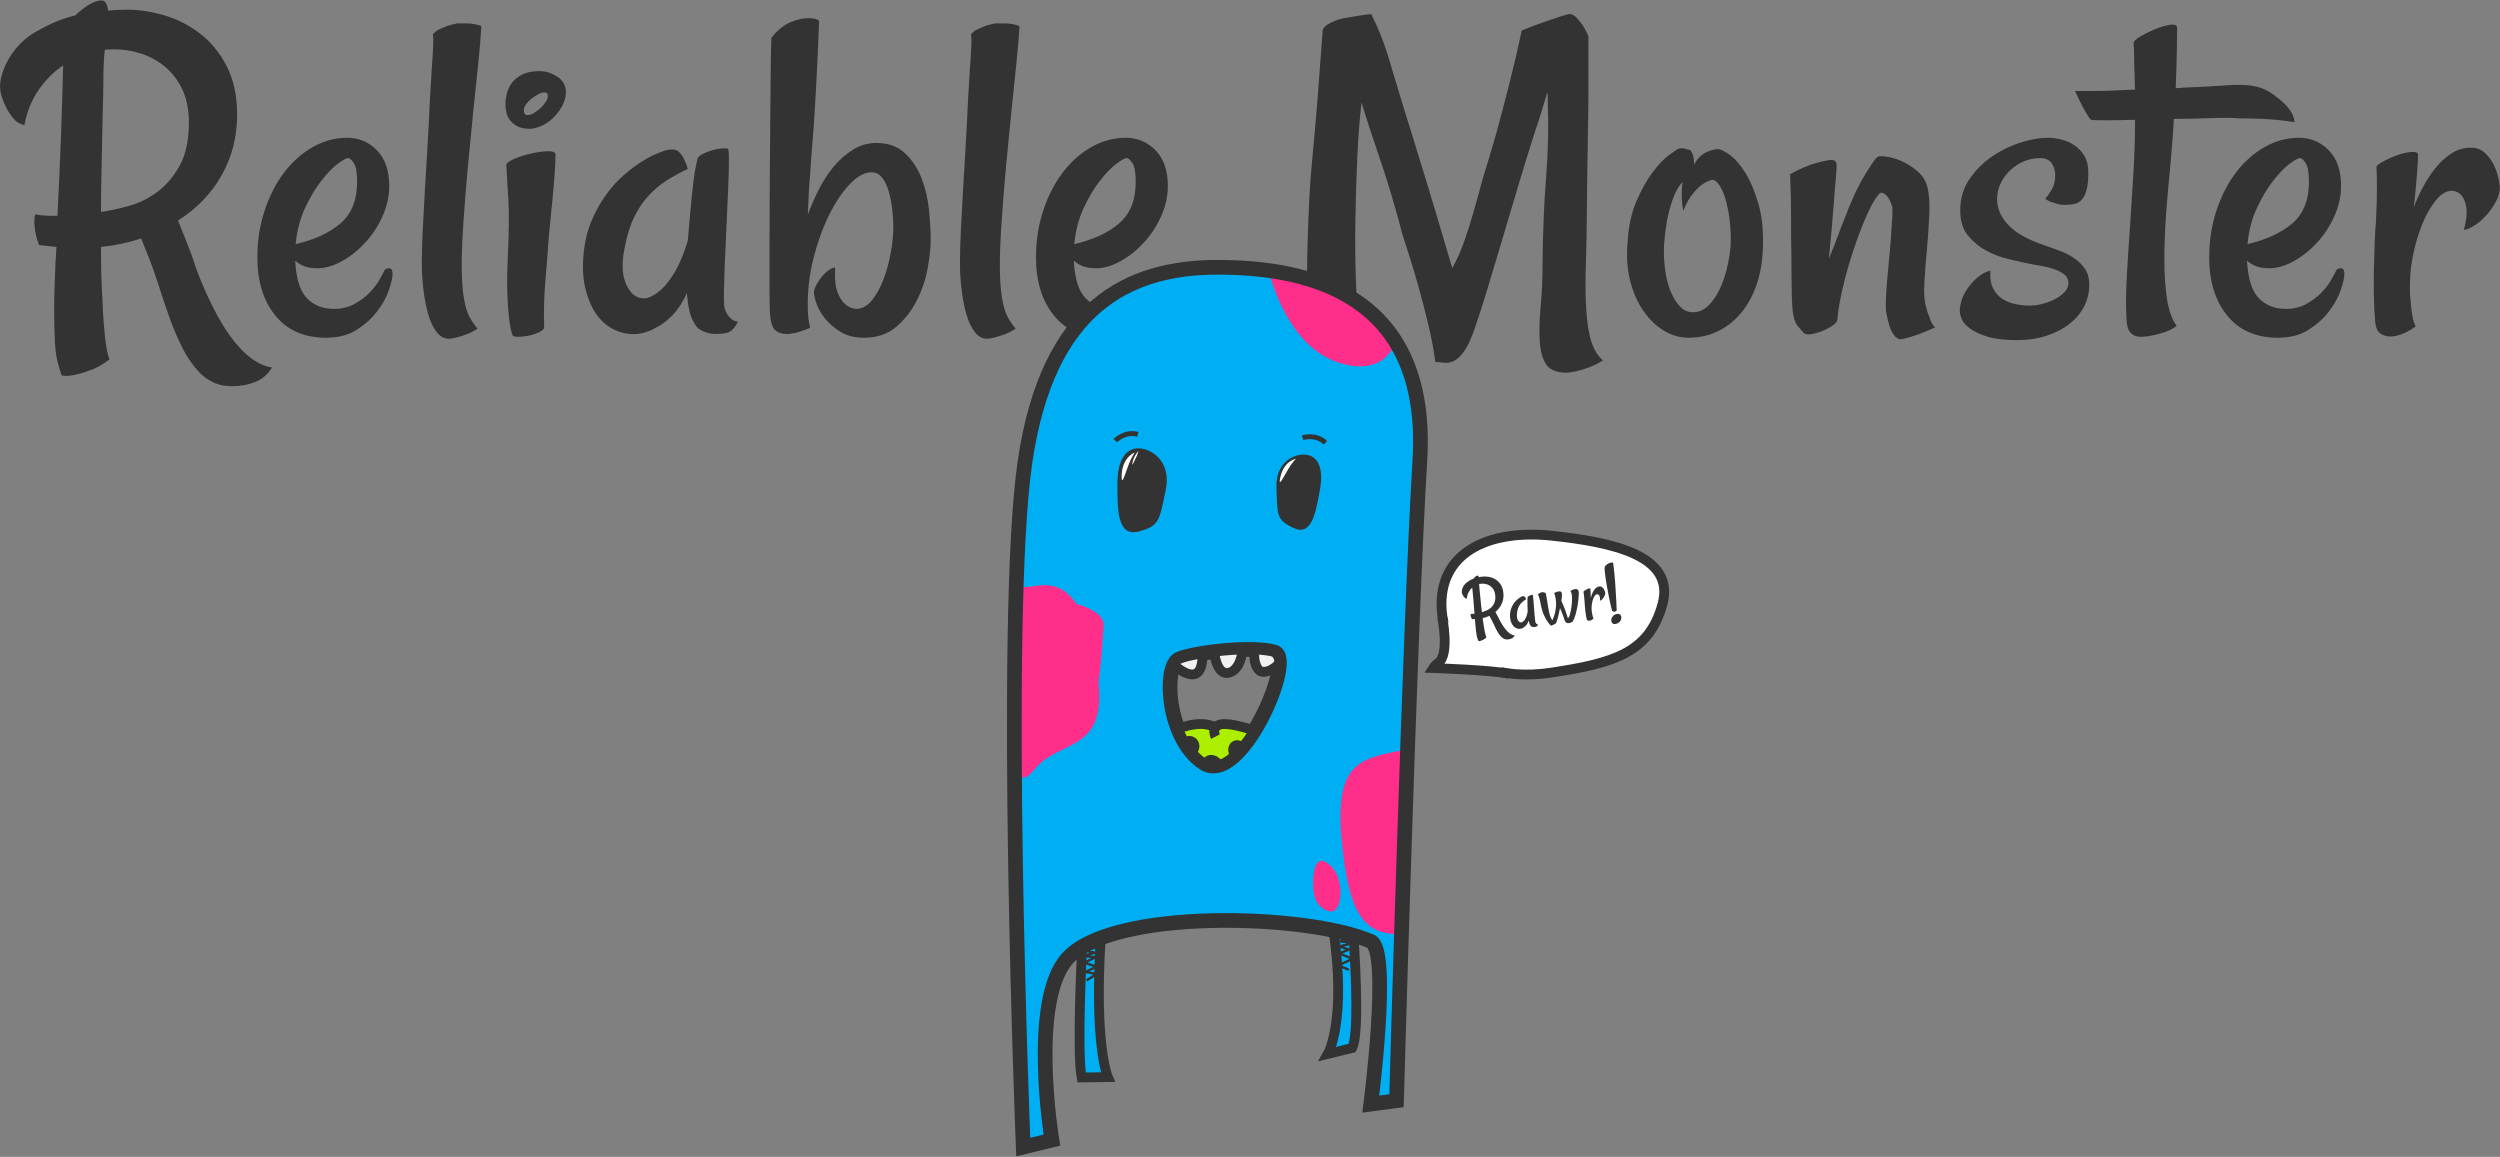 <?xml version="1.0" encoding="UTF-8" standalone="no"?>
<svg width="510px" height="236px" viewBox="0 0 510 236" version="1.1" xmlns="http://www.w3.org/2000/svg" xmlns:xlink="http://www.w3.org/1999/xlink">
    <rect x="0" y="0" width="510" height="236" fill="#808080" stroke="none"/>
    <!-- Generator: Sketch 3.6.1 (26313) - http://www.bohemiancoding.com/sketch -->
    <title>logo</title>
    <desc>Created with Sketch.</desc>
    <defs></defs>
    <g id="Welcome" stroke="none" stroke-width="1" fill="none" fill-rule="evenodd">
        <g id="Desktop-HD" transform="translate(-475, -143)">
            <g id="header" transform="translate(475, 28)">
                <g id="logo" transform="translate(0, 115)">
                    <g id="Page-1">
                        <g id="logo">
                            <path d="M32.265,57.905 C31.622,55.912 30.996,54.144 30.385,52.601 C29.774,51.058 29.244,49.74 28.794,48.647 C26.287,49.483 23.555,50.061 20.598,50.383 C20.598,54.497 20.695,58.001 20.887,60.894 C20.952,62.695 21.032,64.221 21.128,65.475 C21.225,66.729 21.321,67.806 21.418,68.706 C21.514,69.606 21.627,70.426 21.755,71.165 C21.884,71.904 22.077,72.628 22.334,73.335 C21.048,74.299 19.811,75.006 18.621,75.456 C17.432,75.907 16.388,76.228 15.488,76.421 C14.395,76.678 13.431,76.742 12.595,76.614 C12.274,75.714 11.984,74.765 11.727,73.769 C11.47,72.772 11.293,71.422 11.197,69.718 C11.1,68.015 11.052,65.845 11.052,63.209 C11.052,60.573 11.149,57.198 11.341,53.083 C11.406,52.633 11.438,52.183 11.438,51.733 C11.438,51.283 11.47,50.833 11.534,50.383 C10.956,50.318 10.361,50.254 9.75,50.19 C9.14,50.125 8.545,50.061 7.967,49.997 C7.581,48.968 7.324,48.052 7.195,47.248 C7.067,46.445 7.002,45.786 7.002,45.271 C7.002,44.629 7.067,44.114 7.195,43.728 C8.224,43.921 9.252,44.018 10.281,44.018 L11.727,44.018 C11.856,41.317 11.984,38.569 12.113,35.772 C12.241,32.976 12.354,30.243 12.45,27.575 C12.547,24.907 12.627,22.367 12.691,19.957 C12.756,17.546 12.82,15.344 12.884,13.351 C10.956,14.636 9.284,16.308 7.87,18.365 C6.456,20.423 5.492,22.801 4.978,25.502 C4.142,25.373 3.435,24.971 2.856,24.296 C2.278,23.621 1.796,22.93 1.41,22.223 C0.96,21.387 0.574,20.455 0.253,19.426 C-0.069,18.205 -0.069,16.967 0.253,15.713 C0.574,14.46 1.056,13.27 1.699,12.145 C2.342,11.02 3.081,10.023 3.917,9.155 C4.753,8.288 5.556,7.596 6.327,7.082 C7.677,6.246 9.076,5.491 10.522,4.816 C11.968,4.141 13.591,3.578 15.391,3.128 C16.098,2.421 16.886,1.778 17.754,1.199 C18.621,0.621 19.441,0.267 20.212,0.139 C21.305,-0.119 21.916,0.556 22.044,2.164 C22.623,2.099 23.234,2.051 23.876,2.019 C24.519,1.987 25.194,1.971 25.901,1.971 C28.344,1.971 30.883,2.357 33.519,3.128 C36.154,3.9 38.581,5.137 40.799,6.841 C43.017,8.545 44.832,10.763 46.247,13.495 C47.661,16.228 48.368,19.555 48.368,23.477 C48.368,27.913 47.323,31.995 45.234,35.724 C43.145,39.453 40.172,42.539 36.315,44.982 C36.765,46.139 37.344,47.586 38.051,49.322 C38.758,51.058 39.465,53.019 40.172,55.205 C41.201,57.905 42.309,60.428 43.499,62.775 C44.688,65.122 45.925,67.163 47.211,68.899 C48.497,70.635 49.846,72.033 51.261,73.094 C52.675,74.155 54.089,74.781 55.503,74.974 C54.668,76.26 53.703,77.16 52.611,77.675 C51.518,78.189 50.425,78.51 49.332,78.639 C48.111,78.832 46.825,78.832 45.475,78.639 C43.611,78.253 42.004,77.353 40.654,75.939 C39.304,74.524 38.131,72.821 37.135,70.827 C36.138,68.834 35.238,66.697 34.435,64.414 C33.631,62.132 32.908,59.962 32.265,57.905 L32.265,57.905 L32.265,57.905 Z M21.08,16.822 C21.08,18.237 21.048,19.94 20.984,21.934 C20.92,23.927 20.871,26.08 20.839,28.395 C20.807,30.709 20.759,33.136 20.695,35.676 C20.63,38.215 20.598,40.739 20.598,43.246 C22.334,42.989 24.246,42.571 26.335,41.993 C28.424,41.414 30.369,40.45 32.169,39.099 C33.969,37.749 35.479,35.949 36.701,33.699 C37.922,31.449 38.533,28.556 38.533,25.02 C38.533,22.319 38.067,20.021 37.135,18.124 C36.203,16.228 34.997,14.685 33.519,13.495 C32.04,12.306 30.417,11.438 28.649,10.891 C26.882,10.345 25.13,10.072 23.394,10.072 L22.43,10.072 C22.109,10.072 21.755,10.104 21.369,10.168 C21.177,12.225 21.08,14.443 21.08,16.822 L21.08,16.822 L21.08,16.822 Z M66.581,68.899 C62.081,68.899 58.61,67.388 56.167,64.366 C53.724,61.344 52.503,57.39 52.503,52.504 C52.503,49.097 53.001,45.898 53.997,42.909 C54.994,39.919 56.328,37.331 57.999,35.145 C59.67,32.96 61.615,31.24 63.832,29.986 C66.05,28.732 68.38,28.106 70.823,28.106 C73.202,28.106 75.226,28.957 76.898,30.661 C78.569,32.365 79.405,34.792 79.405,37.942 C79.405,40 78.955,42.041 78.055,44.066 C77.155,46.091 75.982,47.891 74.535,49.466 C73.089,51.042 71.498,52.311 69.763,53.276 C68.027,54.24 66.356,54.722 64.749,54.722 C63.72,54.722 62.852,54.594 62.145,54.337 C61.438,54.079 60.795,53.694 60.217,53.179 C60.409,56.844 61.213,59.4 62.627,60.846 C64.041,62.293 65.873,63.016 68.123,63.016 C69.666,63.016 71.032,62.695 72.221,62.052 C73.411,61.409 74.423,60.669 75.259,59.834 C76.094,58.998 76.769,58.146 77.284,57.278 C77.798,56.41 78.151,55.751 78.344,55.301 C78.537,54.915 78.875,54.722 79.357,54.722 C79.839,54.722 80.08,55.108 80.08,55.88 C80.08,56.587 79.839,57.664 79.357,59.11 C78.875,60.557 78.087,62.003 76.994,63.45 C75.901,64.897 74.503,66.166 72.8,67.259 C71.096,68.352 69.023,68.899 66.581,68.899 L66.581,68.899 L66.581,68.899 Z M71.016,32.252 C70.63,32.252 69.907,32.654 68.846,33.458 C67.786,34.261 66.661,35.435 65.472,36.978 C64.282,38.521 63.19,40.369 62.193,42.523 C61.197,44.677 60.57,47.104 60.313,49.804 C64.17,48.904 67.223,47.49 69.473,45.561 C71.723,43.632 72.848,40.803 72.848,37.074 C72.848,35.21 72.623,33.94 72.173,33.265 C71.723,32.59 71.337,32.252 71.016,32.252 L71.016,32.252 L71.016,32.252 Z M98.196,5.346 C98.067,7.661 97.842,10.329 97.521,13.351 C97.2,16.372 96.862,19.619 96.509,23.091 C96.155,26.563 95.801,30.195 95.448,33.988 C95.094,37.781 94.789,41.607 94.532,45.464 C94.275,49.322 94.162,52.456 94.194,54.867 C94.227,57.278 94.371,59.255 94.628,60.798 C94.885,62.341 95.239,63.562 95.689,64.463 C96.139,65.363 96.717,66.231 97.425,67.066 C96.589,67.581 95.817,67.966 95.11,68.224 C94.403,68.481 93.793,68.674 93.278,68.802 C92.636,68.995 92.057,69.092 91.543,69.092 C90.578,69.092 89.743,68.625 89.036,67.693 C88.329,66.761 87.766,65.556 87.348,64.077 C86.93,62.598 86.609,60.943 86.384,59.11 C86.159,57.278 86.047,55.462 86.047,53.662 C86.047,51.733 86.111,49.499 86.239,46.959 C86.368,44.42 86.513,41.719 86.673,38.858 C86.834,35.997 87.011,33.008 87.204,29.89 C87.397,26.771 87.557,23.669 87.686,20.583 C87.814,18.205 87.943,16.051 88.071,14.122 C88.2,12.45 88.296,10.924 88.361,9.541 C88.425,8.159 88.393,7.339 88.264,7.082 C88.65,6.568 89.132,6.182 89.711,5.925 C90.289,5.668 90.836,5.443 91.35,5.25 C91.993,5.057 92.636,4.896 93.278,4.768 L95.11,4.768 C95.625,4.768 96.171,4.816 96.75,4.912 C97.328,5.009 97.81,5.153 98.196,5.346 L98.196,5.346 L98.196,5.346 Z M103.295,33.699 C103.295,33.313 103.809,32.895 104.838,32.445 C105.866,31.995 107.007,31.626 108.261,31.336 C109.514,31.047 110.671,30.886 111.732,30.854 C112.793,30.822 113.323,31.063 113.323,31.577 C113.323,32.542 113.259,33.908 113.13,35.676 C113.002,37.444 112.841,39.308 112.648,41.269 C112.455,43.23 112.262,45.191 112.069,47.152 C111.877,49.113 111.748,50.768 111.684,52.119 C111.555,53.533 111.427,55.076 111.298,56.748 C111.17,58.162 111.073,59.737 111.009,61.473 C110.945,63.209 110.945,64.977 111.009,66.777 C111.009,67.099 110.687,67.42 110.045,67.741 C109.402,68.063 108.695,68.304 107.923,68.465 C107.152,68.625 106.413,68.706 105.706,68.706 C104.998,68.706 104.613,68.577 104.548,68.32 C104.42,68.063 104.291,67.613 104.163,66.97 C104.034,66.327 103.906,65.411 103.777,64.221 C103.648,63.032 103.552,61.489 103.488,59.592 C103.424,57.696 103.456,55.397 103.584,52.697 C103.841,47.361 103.873,43.23 103.681,40.305 C103.488,37.38 103.359,35.178 103.295,33.699 L103.295,33.699 L103.295,33.699 Z M110.045,14.508 C111.33,14.508 112.552,14.894 113.709,15.665 C114.866,16.437 115.444,17.465 115.444,18.751 C115.444,19.715 115.203,20.648 114.721,21.548 C114.239,22.448 113.644,23.251 112.937,23.959 C112.23,24.666 111.427,25.228 110.527,25.646 C109.627,26.064 108.791,26.273 108.02,26.273 C106.991,26.273 106.156,26.096 105.513,25.743 C104.87,25.389 104.372,24.971 104.018,24.489 C103.665,24.007 103.424,23.477 103.295,22.898 C103.166,22.319 103.102,21.773 103.102,21.258 C103.102,20.616 103.199,19.892 103.391,19.089 C103.584,18.285 103.938,17.546 104.452,16.871 C104.966,16.195 105.673,15.633 106.573,15.183 C107.473,14.733 108.63,14.508 110.045,14.508 L110.045,14.508 L110.045,14.508 Z M107.634,23.477 C108.02,23.477 108.454,23.332 108.936,23.043 C109.418,22.753 109.868,22.416 110.286,22.03 C110.703,21.644 111.057,21.226 111.346,20.776 C111.636,20.326 111.78,19.94 111.78,19.619 C111.78,19.105 111.523,18.847 111.009,18.847 C110.687,18.847 110.286,18.976 109.804,19.233 C109.321,19.49 108.855,19.796 108.405,20.149 C107.955,20.503 107.586,20.889 107.297,21.307 C107.007,21.725 106.863,22.126 106.863,22.512 C106.863,23.155 107.12,23.477 107.634,23.477 L107.634,23.477 L107.634,23.477 Z M147.831,62.92 C147.96,63.37 148.152,63.788 148.41,64.173 C148.602,64.495 148.876,64.8 149.229,65.089 C149.583,65.379 150.017,65.556 150.531,65.62 C150.081,66.52 149.631,67.131 149.181,67.452 C148.924,67.645 148.699,67.774 148.506,67.838 C147.927,68.031 147.06,68.127 145.903,68.127 C144.745,68.127 143.621,67.774 142.528,67.066 C142.142,66.745 141.789,66.263 141.467,65.62 C141.146,65.105 140.873,64.382 140.648,63.45 C140.423,62.518 140.246,61.312 140.117,59.834 C139.217,61.762 138.205,63.289 137.08,64.414 C135.955,65.539 134.846,66.359 133.753,66.874 C132.532,67.581 131.278,67.999 129.993,68.127 C128.386,68.256 126.859,67.983 125.413,67.307 C123.966,66.632 122.745,65.604 121.749,64.221 C120.752,62.839 119.997,61.152 119.483,59.158 C118.968,57.165 118.808,54.915 119.001,52.408 C119.193,49.772 119.708,47.425 120.543,45.368 C121.379,43.311 122.375,41.478 123.532,39.871 C124.689,38.264 125.911,36.897 127.196,35.772 C128.482,34.647 129.72,33.715 130.909,32.976 C132.098,32.236 133.126,31.69 133.994,31.336 C134.862,30.983 135.425,30.774 135.682,30.709 C136.389,30.516 137,30.452 137.514,30.516 C138.028,30.581 138.478,30.87 138.864,31.384 C138.992,31.577 139.153,31.802 139.346,32.059 C139.474,32.317 139.635,32.654 139.828,33.072 C140.021,33.49 140.181,33.956 140.31,34.47 C138.767,35.178 137.321,35.965 135.971,36.833 C134.621,37.701 133.384,38.746 132.259,39.967 C131.134,41.189 130.153,42.668 129.318,44.404 C128.482,46.139 127.839,48.261 127.389,50.768 C126.746,53.919 126.923,56.458 127.92,58.387 C128.916,60.316 130.282,61.119 132.018,60.798 C133.046,60.476 134.043,59.866 135.007,58.966 C135.842,58.194 136.726,57.037 137.658,55.494 C138.59,53.951 139.474,51.829 140.31,49.129 C140.631,45.271 140.905,42.234 141.13,40.016 C141.355,37.798 141.564,36.11 141.756,34.953 C142.014,33.602 142.206,32.702 142.335,32.252 C142.528,31.931 142.913,31.626 143.492,31.336 C144.071,31.047 144.713,30.806 145.42,30.613 C146.128,30.42 146.77,30.308 147.349,30.275 C147.927,30.243 148.313,30.259 148.506,30.324 C148.635,30.388 148.699,31.175 148.699,32.686 C148.699,34.197 148.651,36.094 148.554,38.376 C148.458,40.659 148.345,43.134 148.217,45.802 C148.088,48.47 147.976,50.993 147.879,53.372 C147.783,55.751 147.719,57.824 147.686,59.592 C147.654,61.36 147.702,62.47 147.831,62.92 L147.831,62.92 L147.831,62.92 Z M157.366,7.757 C157.88,7.05 158.442,6.439 159.053,5.925 C159.664,5.41 160.29,4.993 160.933,4.671 C161.64,4.35 162.38,4.093 163.151,3.9 C163.729,3.771 164.276,3.707 164.79,3.707 C165.24,3.707 165.674,3.739 166.092,3.803 C166.51,3.867 166.847,4.028 167.104,4.285 C166.976,7.371 166.863,9.991 166.767,12.145 C166.67,14.299 166.574,16.179 166.478,17.787 C166.381,19.394 166.301,20.824 166.236,22.078 C166.172,23.332 166.092,24.602 165.995,25.887 C165.899,27.173 165.786,28.572 165.658,30.082 C165.529,31.593 165.401,33.41 165.272,35.531 C165.144,36.881 165.047,38.248 164.983,39.63 C164.919,41.012 164.854,42.41 164.79,43.825 C165.369,42.218 166.092,40.546 166.96,38.81 C167.827,37.074 168.84,35.499 169.997,34.085 C171.154,32.67 172.472,31.497 173.95,30.565 C175.429,29.632 177.036,29.166 178.771,29.166 C181.214,29.166 183.175,29.874 184.653,31.288 C186.132,32.702 187.257,34.422 188.028,36.447 C188.799,38.473 189.298,40.61 189.523,42.861 C189.748,45.111 189.86,47.104 189.86,48.84 C189.86,50.511 189.651,52.488 189.233,54.771 C188.816,57.053 188.076,59.239 187.016,61.328 C185.955,63.418 184.557,65.202 182.821,66.681 C181.086,68.159 178.9,68.899 176.264,68.899 C174.4,68.899 172.825,68.513 171.54,67.741 C170.254,66.97 169.193,66.07 168.358,65.041 C167.522,64.013 166.927,62.984 166.574,61.955 C166.22,60.927 166.044,60.187 166.044,59.737 C166.044,59.287 166.204,58.757 166.526,58.146 C166.847,57.535 167.233,56.956 167.683,56.41 C168.133,55.864 168.615,55.413 169.129,55.06 C169.643,54.706 170.061,54.562 170.383,54.626 C170.254,56.748 170.399,58.371 170.817,59.496 C171.234,60.621 171.733,61.441 172.311,61.955 C173.018,62.598 173.79,62.952 174.625,63.016 C175.847,63.016 176.923,62.437 177.855,61.28 C178.788,60.123 179.575,58.708 180.218,57.037 C180.861,55.365 181.359,53.549 181.712,51.588 C182.066,49.627 182.243,47.875 182.243,46.332 C182.243,45.175 182.162,43.937 182.002,42.619 C181.841,41.301 181.6,40.08 181.278,38.955 C180.957,37.83 180.507,36.914 179.929,36.206 C179.35,35.499 178.643,35.145 177.807,35.145 C176.393,35.145 174.915,35.949 173.372,37.556 C171.829,39.164 170.415,41.269 169.129,43.873 C167.844,46.477 166.783,49.418 165.947,52.697 C165.112,55.976 164.726,59.319 164.79,62.727 C164.79,63.627 164.838,64.414 164.935,65.089 C165.031,65.764 165.144,66.359 165.272,66.874 C163.729,67.516 162.508,67.902 161.608,68.031 C161.094,68.159 160.676,68.191 160.355,68.127 C159.455,68.127 158.715,67.87 158.137,67.356 C157.558,66.841 157.205,65.748 157.076,64.077 C157.012,63.498 156.98,61.907 156.98,59.303 L156.98,49.852 C156.98,46.155 156.996,42.153 157.028,37.846 C157.06,33.538 157.092,29.391 157.124,25.405 C157.157,21.419 157.189,17.835 157.221,14.652 C157.253,11.47 157.301,9.172 157.366,7.757 L157.366,7.757 L157.366,7.757 Z M207.976,5.346 C207.848,7.661 207.623,10.329 207.301,13.351 C206.98,16.372 206.642,19.619 206.289,23.091 C205.935,26.563 205.582,30.195 205.228,33.988 C204.875,37.781 204.569,41.607 204.312,45.464 C204.055,49.322 203.943,52.456 203.975,54.867 C204.007,57.278 204.151,59.255 204.409,60.798 C204.666,62.341 205.019,63.562 205.469,64.463 C205.919,65.363 206.498,66.231 207.205,67.066 C206.369,67.581 205.598,67.966 204.891,68.224 C204.184,68.481 203.573,68.674 203.059,68.802 C202.416,68.995 201.837,69.092 201.323,69.092 C200.359,69.092 199.523,68.625 198.816,67.693 C198.109,66.761 197.547,65.556 197.129,64.077 C196.711,62.598 196.389,60.943 196.164,59.11 C195.939,57.278 195.827,55.462 195.827,53.662 C195.827,51.733 195.891,49.499 196.02,46.959 C196.148,44.42 196.293,41.719 196.454,38.858 C196.614,35.997 196.791,33.008 196.984,29.89 C197.177,26.771 197.338,23.669 197.466,20.583 C197.595,18.205 197.723,16.051 197.852,14.122 C197.98,12.45 198.077,10.924 198.141,9.541 C198.205,8.159 198.173,7.339 198.045,7.082 C198.43,6.568 198.912,6.182 199.491,5.925 C200.07,5.668 200.616,5.443 201.13,5.25 C201.773,5.057 202.416,4.896 203.059,4.768 L204.891,4.768 C205.405,4.768 205.951,4.816 206.53,4.912 C207.108,5.009 207.591,5.153 207.976,5.346 L207.976,5.346 L207.976,5.346 Z M225.417,68.899 C220.918,68.899 217.446,67.388 215.004,64.366 C212.561,61.344 211.34,57.39 211.34,52.504 C211.34,49.097 211.838,45.898 212.834,42.909 C213.831,39.919 215.164,37.331 216.836,35.145 C218.507,32.96 220.452,31.24 222.669,29.986 C224.887,28.732 227.217,28.106 229.66,28.106 C232.039,28.106 234.063,28.957 235.735,30.661 C237.406,32.365 238.242,34.792 238.242,37.942 C238.242,40 237.792,42.041 236.892,44.066 C235.992,46.091 234.819,47.891 233.372,49.466 C231.926,51.042 230.335,52.311 228.599,53.276 C226.864,54.24 225.192,54.722 223.585,54.722 C222.557,54.722 221.689,54.594 220.982,54.337 C220.275,54.079 219.632,53.694 219.054,53.179 C219.246,56.844 220.05,59.4 221.464,60.846 C222.878,62.293 224.71,63.016 226.96,63.016 C228.503,63.016 229.869,62.695 231.058,62.052 C232.247,61.409 233.26,60.669 234.096,59.834 C234.931,58.998 235.606,58.146 236.12,57.278 C236.635,56.41 236.988,55.751 237.181,55.301 C237.374,54.915 237.711,54.722 238.194,54.722 C238.676,54.722 238.917,55.108 238.917,55.88 C238.917,56.587 238.676,57.664 238.194,59.11 C237.711,60.557 236.924,62.003 235.831,63.45 C234.738,64.897 233.34,66.166 231.637,67.259 C229.933,68.352 227.86,68.899 225.417,68.899 L225.417,68.899 L225.417,68.899 Z M229.853,32.252 C229.467,32.252 228.744,32.654 227.683,33.458 C226.623,34.261 225.498,35.435 224.309,36.978 C223.119,38.521 222.027,40.369 221.03,42.523 C220.034,44.677 219.407,47.104 219.15,49.804 C223.007,48.904 226.06,47.49 228.31,45.561 C230.56,43.632 231.685,40.803 231.685,37.074 C231.685,35.21 231.46,33.94 231.01,33.265 C230.56,32.59 230.174,32.252 229.853,32.252 L229.853,32.252 L229.853,32.252 Z M319.311,76.035 C317.382,75.971 316.065,75.376 315.357,74.251 C314.65,73.126 314.233,71.567 314.104,69.574 C313.975,67.581 314.04,65.218 314.297,62.486 C314.554,59.753 314.683,56.78 314.683,53.565 C314.747,47.2 314.988,41.398 315.406,36.158 C315.824,30.918 315.936,25.823 315.743,20.873 L315.743,19.812 C315.743,19.49 315.711,19.169 315.647,18.847 C315.325,19.94 314.956,21.178 314.538,22.56 C314.12,23.943 313.622,25.47 313.043,27.141 C311.886,30.742 310.745,34.438 309.62,38.231 C308.495,42.025 307.403,45.705 306.342,49.274 C305.281,52.842 304.285,56.153 303.353,59.207 C302.421,62.261 301.601,64.816 300.894,66.874 C300.187,68.931 299.496,70.458 298.821,71.454 C298.146,72.451 297.471,73.142 296.796,73.528 C296.121,73.913 295.446,74.074 294.771,74.01 C294.096,73.946 293.437,73.881 292.794,73.817 C292.537,71.631 292.055,69.059 291.348,66.102 C290.641,63.145 289.902,60.316 289.13,57.615 C288.23,54.465 287.234,51.251 286.141,47.972 C284.663,42.314 283.12,37.139 281.513,32.445 C279.906,27.752 278.652,23.894 277.752,20.873 C277.367,24.152 277.077,27.913 276.885,32.156 C276.692,36.399 276.563,40.642 276.499,44.886 C276.435,49.129 276.467,53.131 276.595,56.892 C276.724,60.653 276.917,63.691 277.174,66.006 C277.238,66.97 277.367,67.934 277.56,68.899 C277.688,69.735 277.865,70.586 278.09,71.454 C278.315,72.322 278.588,73.11 278.909,73.817 C278.588,74.074 278.202,74.299 277.752,74.492 C277.302,74.685 276.82,74.846 276.306,74.974 C275.728,75.167 275.117,75.328 274.474,75.456 C271.967,75.971 270.151,75.907 269.026,75.264 C267.901,74.621 267.21,73.335 266.953,71.406 C266.824,70.442 266.728,68.642 266.664,66.006 C266.599,63.37 266.583,60.332 266.616,56.892 C266.648,53.453 266.728,49.836 266.857,46.043 C266.985,42.25 267.178,38.714 267.435,35.435 C267.692,32.799 267.949,29.938 268.207,26.852 C268.464,24.152 268.721,21.033 268.978,17.497 C269.235,13.961 269.524,10.136 269.846,6.021 C270.039,5.636 270.36,5.298 270.81,5.009 C271.26,4.719 271.742,4.478 272.256,4.285 C272.835,4.028 273.478,3.835 274.185,3.707 C275.278,3.514 276.242,3.353 277.077,3.225 C277.785,3.096 278.443,3 279.054,2.935 C279.665,2.871 279.906,2.871 279.777,2.935 C280.613,4.671 281.256,6.102 281.706,7.227 C282.156,8.352 282.622,9.686 283.104,11.229 C283.586,12.772 284.197,14.797 284.936,17.304 C285.675,19.812 286.752,23.316 288.166,27.816 C290.095,34.053 291.75,39.485 293.132,44.114 C294.514,48.743 295.559,52.279 296.266,54.722 C296.716,53.887 297.166,52.97 297.616,51.974 C298.066,50.977 298.532,49.772 299.014,48.357 C299.496,46.943 300.01,45.288 300.557,43.391 C301.103,41.494 301.73,39.228 302.437,36.592 C303.337,33.699 304.269,30.581 305.233,27.238 C306.004,24.409 306.856,21.178 307.788,17.546 C308.72,13.913 309.604,10.136 310.44,6.214 C312.497,5.378 314.168,4.752 315.454,4.334 C316.74,3.916 317.736,3.578 318.443,3.321 C319.279,3.064 319.889,2.903 320.275,2.839 C320.661,2.903 321.046,3.096 321.432,3.417 C321.754,3.739 322.139,4.189 322.589,4.768 C323.039,5.346 323.521,6.214 324.036,7.371 L324.036,11.711 L324.036,18.606 C324.036,21.21 324.003,24.023 323.939,27.045 C323.875,30.066 323.827,33.104 323.795,36.158 C323.762,39.212 323.73,42.185 323.698,45.079 C323.666,47.972 323.618,50.543 323.553,52.794 C323.425,56.201 323.409,59.094 323.505,61.473 C323.602,63.852 323.795,65.829 324.084,67.404 C324.373,68.979 324.759,70.249 325.241,71.213 C325.723,72.178 326.318,72.949 327.025,73.528 C326.832,73.656 326.462,73.865 325.916,74.155 C325.369,74.444 324.711,74.733 323.939,75.023 C323.168,75.312 322.364,75.553 321.529,75.746 C320.693,75.939 319.954,76.035 319.311,76.035 L319.311,76.035 L319.311,76.035 Z M359.604,51.251 C359.476,53.758 359.042,56.072 358.303,58.194 C357.563,60.316 356.551,62.164 355.265,63.739 C353.98,65.314 352.453,66.552 350.685,67.452 C348.917,68.352 346.973,68.834 344.852,68.899 C342.987,68.963 341.236,68.513 339.596,67.549 C337.957,66.584 336.527,65.234 335.306,63.498 C334.084,61.762 333.168,59.689 332.558,57.278 C331.947,54.867 331.77,52.247 332.027,49.418 C332.22,46.139 332.831,43.327 333.859,40.98 C334.888,38.633 335.981,36.688 337.138,35.145 C338.295,33.602 339.371,32.461 340.368,31.722 C341.364,30.983 341.991,30.549 342.248,30.42 C342.698,30.227 343.116,30.179 343.502,30.275 C343.887,30.372 344.305,30.484 344.755,30.613 C344.884,30.677 345.012,30.838 345.141,31.095 C345.398,31.545 345.559,32.381 345.623,33.602 C345.944,32.895 346.362,32.317 346.876,31.867 C347.391,31.417 347.905,31.095 348.419,30.902 C349.062,30.645 349.705,30.484 350.348,30.42 C350.798,30.356 351.585,30.709 352.71,31.481 C353.835,32.252 354.928,33.474 355.988,35.145 C357.049,36.817 357.965,38.987 358.736,41.655 C359.508,44.323 359.797,47.522 359.604,51.251 L359.604,51.251 L359.604,51.251 Z M353.048,50.093 C353.112,48.55 353.064,46.991 352.903,45.416 C352.742,43.841 352.485,42.394 352.132,41.076 C351.778,39.758 351.344,38.698 350.83,37.894 C350.316,37.09 349.801,36.688 349.287,36.688 C348.708,36.817 348.066,37.106 347.359,37.556 C346.78,37.942 346.137,38.553 345.43,39.389 C344.723,40.225 344.048,41.414 343.405,42.957 C343.341,42.764 343.277,42.41 343.212,41.896 C343.148,41.446 343.1,40.851 343.068,40.112 C343.036,39.373 343.084,38.36 343.212,37.074 C342.312,38.167 341.621,39.453 341.139,40.932 C340.657,42.41 340.288,43.825 340.03,45.175 C339.773,46.782 339.58,48.39 339.452,49.997 C339.388,51.733 339.468,53.437 339.693,55.108 C339.918,56.78 340.304,58.258 340.85,59.544 C341.396,60.83 342.055,61.859 342.827,62.63 C343.598,63.402 344.53,63.755 345.623,63.691 C346.716,63.627 347.68,63.177 348.516,62.341 C349.351,61.505 350.091,60.444 350.733,59.158 C351.376,57.873 351.89,56.426 352.276,54.819 C352.662,53.211 352.919,51.636 353.048,50.093 L353.048,50.093 L353.048,50.093 Z M374.828,65.234 C374.763,65.62 374.426,66.022 373.815,66.44 C373.205,66.857 372.498,67.227 371.694,67.549 C370.89,67.87 370.135,68.079 369.428,68.175 C368.721,68.272 368.239,68.191 367.982,67.934 C367.725,67.677 367.307,67.195 366.728,66.488 C366.15,65.781 365.796,64.623 365.668,63.016 C365.539,61.344 365.475,59.239 365.475,56.699 C365.475,54.16 365.443,51.347 365.378,48.261 L365.378,44.404 C365.378,43.246 365.362,41.896 365.33,40.353 C365.298,38.81 365.25,37.203 365.185,35.531 C365.764,35.21 366.359,34.904 366.969,34.615 C367.58,34.326 368.142,34.085 368.657,33.892 C369.235,33.635 369.782,33.442 370.296,33.313 C371.646,32.927 372.674,32.702 373.381,32.638 C374.089,32.574 374.506,32.799 374.635,33.313 C374.699,33.699 374.667,34.631 374.538,36.11 C374.41,37.396 374.249,39.341 374.056,41.944 C373.864,44.548 373.542,48.165 373.092,52.794 C373.928,50.736 374.619,48.968 375.165,47.49 C375.712,46.011 376.178,44.821 376.563,43.921 C376.949,42.828 377.303,41.96 377.624,41.317 C377.945,40.482 378.363,39.549 378.878,38.521 C379.392,37.492 379.922,36.528 380.469,35.628 C381.015,34.728 381.529,33.924 382.011,33.217 C382.493,32.51 382.863,32.092 383.12,31.963 C383.313,31.834 383.892,31.834 384.856,31.963 C385.82,32.092 386.849,32.397 387.941,32.879 C389.034,33.361 390.095,34.036 391.123,34.904 C392.152,35.772 392.827,36.817 393.148,38.039 C393.534,39.453 393.678,41.317 393.582,43.632 C393.486,45.947 393.325,48.325 393.1,50.768 C392.875,53.212 392.698,55.526 392.57,57.712 C392.441,59.898 392.57,61.569 392.955,62.727 C393.084,63.37 393.277,63.948 393.534,64.463 C393.662,64.977 393.839,65.443 394.064,65.861 C394.289,66.279 394.53,66.584 394.787,66.777 C393.245,67.484 391.991,67.999 391.027,68.32 C390.063,68.642 389.323,68.867 388.809,68.995 C388.166,69.188 387.716,69.252 387.459,69.188 C386.881,68.995 386.382,68.513 385.965,67.741 C385.547,66.97 385.177,65.748 384.856,64.077 C384.727,63.562 384.679,62.711 384.711,61.521 C384.743,60.332 384.824,58.982 384.952,57.471 C385.081,55.96 385.225,54.385 385.386,52.745 C385.547,51.106 385.675,49.563 385.772,48.116 C385.868,46.67 385.949,45.416 386.013,44.355 C386.077,43.294 386.077,42.571 386.013,42.185 C385.691,41.028 385.241,40.208 384.663,39.726 C384.084,39.244 383.634,39.196 383.313,39.582 C382.477,40.546 381.593,42.105 380.661,44.259 C379.729,46.413 378.845,48.759 378.01,51.299 C377.174,53.838 376.467,56.362 375.888,58.869 C375.31,61.377 374.956,63.498 374.828,65.234 L374.828,65.234 L374.828,65.234 Z M415.603,49.515 C417.018,50.029 418.367,50.511 419.653,50.961 C420.939,51.411 422.064,51.958 423.028,52.601 C423.992,53.244 424.764,53.999 425.342,54.867 C425.921,55.735 426.21,56.812 426.21,58.098 C426.21,59.641 425.872,61.087 425.197,62.437 C424.522,63.788 423.542,64.977 422.257,66.006 C420.971,67.034 419.412,67.854 417.58,68.465 C415.748,69.076 413.707,69.381 411.457,69.381 C408.95,69.381 406.925,69.14 405.382,68.658 C403.84,68.175 402.651,67.613 401.815,66.97 C400.979,66.327 400.433,65.684 400.176,65.041 C399.919,64.398 399.79,63.884 399.79,63.498 C399.79,62.727 399.951,61.875 400.272,60.943 C400.593,60.01 401.204,58.998 402.104,57.905 C402.49,57.455 402.908,57.037 403.358,56.651 C404.258,55.88 405.157,55.397 406.057,55.205 C405.929,56.683 406.106,57.889 406.588,58.821 C407.07,59.753 407.713,60.476 408.516,60.991 C409.32,61.505 410.22,61.859 411.216,62.052 C412.212,62.244 413.161,62.341 414.061,62.341 C414.961,62.341 415.877,62.212 416.809,61.955 C417.741,61.698 418.592,61.36 419.364,60.943 C420.135,60.525 420.762,60.043 421.244,59.496 C421.726,58.95 421.967,58.355 421.967,57.712 C421.967,57.005 421.678,56.426 421.099,55.976 C420.521,55.526 419.798,55.156 418.93,54.867 C418.062,54.578 417.13,54.353 416.134,54.192 C415.137,54.031 414.189,53.854 413.289,53.662 C412.389,53.469 411.184,53.195 409.673,52.842 C408.163,52.488 406.684,51.926 405.238,51.154 C403.791,50.383 402.538,49.354 401.477,48.068 C400.417,46.782 399.886,45.079 399.886,42.957 C399.886,40.514 400.513,38.376 401.767,36.544 C403.02,34.712 404.563,33.169 406.395,31.915 C408.227,30.661 410.171,29.713 412.229,29.07 C414.286,28.427 416.118,28.106 417.725,28.106 C418.56,28.106 419.46,28.218 420.425,28.443 C421.389,28.668 422.289,29.054 423.124,29.6 C423.96,30.147 424.651,30.87 425.197,31.77 C425.744,32.67 426.017,33.827 426.017,35.242 C426.017,36.656 425.905,37.798 425.68,38.665 C425.455,39.533 425.133,40.208 424.715,40.691 C424.298,41.173 423.799,41.478 423.221,41.607 C422.642,41.735 421.967,41.8 421.196,41.8 C420.682,41.8 420.2,41.735 419.75,41.607 C419.364,41.478 418.946,41.35 418.496,41.221 C418.046,41.092 417.628,40.867 417.243,40.546 C417.885,39.774 418.384,39.035 418.737,38.328 C419.091,37.621 419.267,36.753 419.267,35.724 C419.267,34.824 419.026,34.02 418.544,33.313 C418.062,32.606 417.275,32.252 416.182,32.252 C415.025,32.252 413.916,32.477 412.855,32.927 C411.795,33.377 410.863,33.988 410.059,34.76 C409.255,35.531 408.613,36.415 408.131,37.412 C407.648,38.408 407.407,39.485 407.407,40.642 C407.407,42.378 408.066,44.018 409.384,45.561 C410.702,47.104 412.775,48.422 415.603,49.515 L415.603,49.515 L415.603,49.515 Z M468.046,24.923 C467.339,24.794 466.391,24.666 465.202,24.537 C464.012,24.409 462.807,24.312 461.586,24.248 C460.172,24.184 458.661,24.152 457.054,24.152 C455.447,24.023 453.438,24.007 451.027,24.103 C448.617,24.2 446.094,24.248 443.458,24.248 C443.394,25.92 443.281,27.623 443.121,29.359 C442.96,31.095 442.815,32.799 442.687,34.47 C442.365,37.556 442.092,40.707 441.867,43.921 C441.642,47.136 441.53,50.19 441.53,53.083 C441.53,55.976 441.707,58.596 442.06,60.943 C442.414,63.289 443.073,65.138 444.037,66.488 C443.265,67.066 442.43,67.5 441.53,67.79 C440.63,68.079 439.826,68.288 439.119,68.417 C438.284,68.609 437.448,68.706 436.612,68.706 C435.841,68.706 435.198,68.449 434.684,67.934 C434.169,67.42 433.88,66.52 433.816,65.234 C433.687,63.048 433.671,60.846 433.768,58.628 C433.864,56.41 433.993,54.079 434.153,51.636 C434.314,49.193 434.491,46.573 434.684,43.777 C434.877,40.98 435.069,37.91 435.262,34.567 C435.455,31.095 435.552,27.72 435.552,24.441 C433.109,24.505 431.052,24.537 429.38,24.537 C427.709,24.537 426.777,24.505 426.584,24.441 C426.391,24.312 426.166,24.023 425.909,23.573 C425.652,23.187 425.315,22.609 424.897,21.837 C424.479,21.066 423.949,19.973 423.306,18.558 L427.307,18.558 C428.754,18.558 430.088,18.526 431.309,18.462 C432.723,18.397 434.137,18.333 435.552,18.269 C435.487,17.24 435.455,16.147 435.455,14.99 C435.391,14.09 435.359,13.077 435.359,11.952 C435.359,10.827 435.327,9.782 435.262,8.818 C435.262,8.432 435.728,7.966 436.66,7.42 C437.592,6.873 438.605,6.375 439.698,5.925 C440.791,5.475 441.803,5.185 442.735,5.057 C443.667,4.928 444.133,5.153 444.133,5.732 C444.133,6.311 444.117,7.709 444.085,9.927 C444.053,12.145 443.972,14.829 443.844,17.98 C444.487,17.98 444.969,17.947 445.29,17.883 C448.697,17.755 451.445,17.61 453.534,17.449 C455.624,17.288 457.343,17.272 458.693,17.401 C460.043,17.53 461.232,17.851 462.261,18.365 C463.289,18.88 464.446,19.715 465.732,20.873 C466.182,21.258 466.568,21.676 466.889,22.126 C467.21,22.512 467.484,22.946 467.709,23.428 C467.934,23.91 468.046,24.409 468.046,24.923 L468.046,24.923 L468.046,24.923 Z M464.756,68.899 C460.257,68.899 456.785,67.388 454.343,64.366 C451.9,61.344 450.679,57.39 450.679,52.504 C450.679,49.097 451.177,45.898 452.173,42.909 C453.169,39.919 454.503,37.331 456.175,35.145 C457.846,32.96 459.791,31.24 462.008,29.986 C464.226,28.732 466.556,28.106 468.999,28.106 C471.377,28.106 473.402,28.957 475.074,30.661 C476.745,32.365 477.581,34.792 477.581,37.942 C477.581,40 477.131,42.041 476.231,44.066 C475.331,46.091 474.158,47.891 472.711,49.466 C471.265,51.042 469.674,52.311 467.938,53.276 C466.203,54.24 464.531,54.722 462.924,54.722 C461.896,54.722 461.028,54.594 460.321,54.337 C459.614,54.079 458.971,53.694 458.392,53.179 C458.585,56.844 459.389,59.4 460.803,60.846 C462.217,62.293 464.049,63.016 466.299,63.016 C467.842,63.016 469.208,62.695 470.397,62.052 C471.586,61.409 472.599,60.669 473.434,59.834 C474.27,58.998 474.945,58.146 475.459,57.278 C475.974,56.41 476.327,55.751 476.52,55.301 C476.713,54.915 477.05,54.722 477.532,54.722 C478.015,54.722 478.256,55.108 478.256,55.88 C478.256,56.587 478.015,57.664 477.532,59.11 C477.05,60.557 476.263,62.003 475.17,63.45 C474.077,64.897 472.679,66.166 470.976,67.259 C469.272,68.352 467.199,68.899 464.756,68.899 L464.756,68.899 L464.756,68.899 Z M469.192,32.252 C468.806,32.252 468.083,32.654 467.022,33.458 C465.962,34.261 464.837,35.435 463.647,36.978 C462.458,38.521 461.365,40.369 460.369,42.523 C459.373,44.677 458.746,47.104 458.489,49.804 C462.346,48.904 465.399,47.49 467.649,45.561 C469.899,43.632 471.024,40.803 471.024,37.074 C471.024,35.21 470.799,33.94 470.349,33.265 C469.899,32.59 469.513,32.252 469.192,32.252 L469.192,32.252 L469.192,32.252 Z M509.967,38.231 C509.967,39.132 509.726,40.048 509.244,40.98 C508.762,41.912 508.168,42.796 507.46,43.632 C506.753,44.468 505.966,45.191 505.098,45.802 C504.23,46.413 503.411,46.782 502.639,46.911 C503.154,44.918 503.314,43.375 503.121,42.282 C502.929,41.189 502.607,40.385 502.157,39.871 C501.643,39.292 501,38.971 500.229,38.907 C499.072,38.907 497.963,39.566 496.902,40.884 C495.841,42.202 494.925,43.809 494.154,45.705 C493.383,47.602 492.772,49.627 492.322,51.781 C491.872,53.935 491.647,55.88 491.647,57.615 C491.583,58.837 491.615,60.026 491.743,61.184 C491.808,62.148 491.92,63.145 492.081,64.173 C492.242,65.202 492.483,66.006 492.804,66.584 C492.418,66.906 491.792,67.291 490.924,67.741 C490.056,68.191 489.156,68.481 488.224,68.609 C487.292,68.738 486.456,68.577 485.717,68.127 C484.978,67.677 484.576,66.713 484.512,65.234 C484.383,63.82 484.303,62.228 484.271,60.46 C484.238,58.692 484.238,56.924 484.271,55.156 C484.303,53.388 484.351,51.636 484.415,49.9 C484.48,48.165 484.576,46.557 484.705,45.079 C484.833,42.25 484.897,40.064 484.897,38.521 C484.897,36.978 484.865,35.499 484.801,34.085 C484.801,33.827 485.235,33.458 486.103,32.976 C486.97,32.493 487.935,32.059 488.995,31.674 C490.056,31.288 491.036,31.063 491.936,30.999 C492.836,30.934 493.286,31.127 493.286,31.577 C493.286,32.284 493.206,33.683 493.045,35.772 C492.884,37.862 492.676,40.032 492.418,42.282 C492.868,41.06 493.463,39.742 494.202,38.328 C494.941,36.913 495.793,35.596 496.757,34.374 C497.722,33.152 498.814,32.14 500.036,31.336 C501.257,30.533 502.607,30.131 504.086,30.131 C505.243,30.131 506.191,30.484 506.93,31.192 C507.669,31.899 508.264,32.702 508.714,33.602 C509.164,34.503 509.485,35.403 509.678,36.303 C509.871,37.203 509.967,37.846 509.967,38.231 L509.967,38.231 L509.967,38.231 Z" id="Reliable-Monster" fill="#333333"></path>
                            <path d="M248.385,54.528 C266.36,54.528 291.742,59.57 289.651,93.97 C287.561,128.37 284.888,224.542 284.888,224.542 L279.638,225.237 C279.638,225.237 283.73,193.784 279.638,192.035 C266.242,186.309 226.868,185.332 217.746,195.526 C209.92,204.272 214.585,232.584 214.585,232.584 L208.739,234 C208.739,234 204.411,126.079 209.105,94.17 C213.799,62.261 230.41,54.528 248.385,54.528 Z" id="Path-1" fill="#00AFF3"></path>
                            <path d="M232.247,108.431 C236.54,107.339 236.509,106.146 237.797,100.013 C239.085,93.88 234.618,91.453 232.247,91.453 C229.877,91.453 227.955,93.435 227.955,98.771 C227.955,104.106 227.955,109.523 232.247,108.431 L232.247,108.431 Z" id="Oval-1" fill="#333333"></path>
                            <path d="M263.979,107.748 C260.365,106.118 260.578,105.07 260.396,99.464 C260.213,93.857 264.528,92.412 266.618,92.781 C268.708,93.149 270.094,95.196 269.265,99.899 C268.436,104.602 267.594,109.377 263.979,107.748 L263.979,107.748 Z" id="Oval-1" fill="#333333"></path>
                            <path d="M230.145,95.041 C230.729,93.438 231.477,92.312 231.477,92.312 C231.477,92.312 228.813,93.268 228.813,97.248 C228.813,99.181 229.561,96.643 230.145,95.041 L230.145,95.041 Z" id="Path-2" fill="#FFFFFF"></path>
                            <path d="M231.785,93.249 C232.09,92.676 232.225,92.003 232.225,92.003 C232.225,92.003 231.197,93.104 230.986,94.605 C230.884,95.333 231.48,93.822 231.785,93.249 L231.785,93.249 Z" id="Path-2" fill="#FFFFFF"></path>
                            <path d="M262.693,95.876 C263.483,94.507 264.347,93.599 264.347,93.599 C264.347,93.599 261.762,94.043 261.122,97.676 C260.811,99.439 261.902,97.244 262.693,95.876 L262.693,95.876 Z" id="Path-2" fill="#FFFFFF"></path>
                            <path d="M260.047,133.042 C264.376,134.387 252.991,160.721 245.461,155.616 C237.952,150.527 237.308,135.923 240.505,134.446 C243.734,133.042 255.718,131.697 260.047,133.042 L260.047,133.042 Z" id="Path-7" stroke="#333333" stroke-width="3" fill="#7F7F7F"></path>
                            <path d="M255.654,149.452 L253.972,148.834 L252.067,148.432 L250.645,148.217 L249.384,148.029 L248.648,148.128 L248.138,148.611 L247.823,148.638 L247.295,148.397 L246.678,148.048 L245.443,147.753 L244.45,147.699 L243.428,147.887 L242.47,148.04 L241.45,148.362 L240.404,148.873 L240.699,150.377 C240.699,150.377 241.539,151.906 241.665,152.094 C241.791,152.282 243.106,154.16 243.106,154.16 L244.447,155.771 L245.979,156.507 L247.735,156.381 C247.735,156.381 248.961,156.166 249.068,156.166 C249.175,156.166 250.678,155.227 250.678,155.227 L251.85,154.214 L253.353,152.55 L254.471,150.975 L255.654,149.452 L255.654,149.452 Z" id="Path-22" fill="#ACF000"></path>
                            <path d="M239.545,135.676 C239.545,135.676 245.314,141.178 245.314,133.53" id="Path-8" stroke="#333333" stroke-width="2" fill="#F2F2F2"></path>
                            <path d="M247.702,133.129 C247.702,133.129 248.186,137.743 250.59,137.27 C252.995,136.796 253.558,132.967 253.344,132.672" id="Path-9" stroke="#333333" stroke-width="2" fill="#F2F2F2"></path>
                            <path d="M256.233,132.672 C255.407,133.121 255.994,136.916 257.532,137.051 C259.069,137.186 260.741,135.797 261.009,135.161 C261.278,134.525 260.06,132.886 260.06,132.886" id="Path-10" stroke="#333333" stroke-width="2" fill="#F2F2F2"></path>
                            <path d="M276.081,190.522 C276.081,190.522 277.582,210.411 275.848,213.79 L270.884,214.995 C270.884,214.995 274.795,208.284 271.957,189.347" id="Path-23" stroke="#333333" stroke-width="2" fill="#00AFF3"></path>
                            <path d="M241.692,151.452 C241.692,151.452 242.837,150.651 243.481,151.591 C244.125,152.532 243.06,153.422 243.06,153.422" id="Path-11" stroke="#333333" stroke-width="2" fill="#F2F2F2"></path>
                            <path d="M245.985,156.001 C245.985,156.001 246.284,154.801 247.3,155.026 C248.315,155.251 248.618,156.177 248.618,156.177" id="Path-12" stroke="#333333" stroke-width="2" fill="#F2F2F2"></path>
                            <path d="M251.793,153.923 C251.793,153.923 251.186,152.596 251.957,152.129 C252.728,151.663 253.123,152.54 253.123,152.54" id="Path-13" stroke="#333333" stroke-width="2" fill="#F2F2F2"></path>
                            <path d="M247.954,150.275 C247.954,150.275 247.387,149.163 247.954,148.421 C248.573,147.612 249.862,147.099 255.976,149.041" id="Path-16" stroke="#333333" stroke-width="2"></path>
                            <path d="M248.104,148.516 C248.104,148.516 245.682,146.59 240.404,148.653" id="Path-17" stroke="#333333" stroke-width="2"></path>
                            <path d="M294.826,128.135 C297.39,135.707 306.149,138.803 316.604,137.196 C329.08,135.279 336.419,133.268 339.141,123.242 C341.863,113.216 328.7,110.594 316.604,109.288 C304.507,107.982 294.066,112.151 294.066,123.242 C294.066,125.039 294.33,126.671 294.826,128.135 L294.826,128.135 Z" id="Oval-3" stroke="#333333" stroke-width="2" fill="#FFFFFF"></path>
                            <path d="M260.047,133.042 C264.376,134.387 252.991,160.721 245.461,155.616 C237.952,150.527 237.308,135.923 240.505,134.446 C243.734,133.042 255.718,131.697 260.047,133.042 L260.047,133.042 Z" id="Path-7-Copy" stroke="#333333" stroke-width="2"></path>
                            <path d="M294.186,125.802 C294.186,125.802 295.816,133.502 293.4,135.238 C292.659,135.771 292.348,136.278 292.348,136.278 C292.348,136.278 304.466,136.687 307.835,137.459" id="Path-19" stroke="#333333" stroke-width="2" fill="#FFFFFF"></path>
                            <path d="M220.745,193.441 C220.745,193.441 219.651,214.151 220.644,219.801 L225.996,219.728 C225.996,219.728 223.146,213.15 224.571,191.064" id="Path-24" stroke="#333333" stroke-width="2" fill="#00AFF3"></path>
                            <path d="M286.076,190.603 C286.443,190.603 286.117,190.478 286.076,190.281 C286.01,189.963 286.038,189.426 286.076,188.687 C286.233,185.66 286.272,179.023 286.596,172.488 C286.958,165.197 287.079,156.22 287.079,156.22 C287.079,156.22 287.155,155.453 287.079,154.481 C287.047,154.074 287.474,152.777 287.079,152.855 C277.716,154.7 272.17,155.07 273.717,171.531 C275.264,187.991 278.963,190.603 286.076,190.603 L286.076,190.603 Z" id="Oval-4" fill="#FF2E8B"></path>
                            <path d="M271.773,73.481 C277.439,75.88 282.771,74.977 284.652,69.818 C284.822,69.352 284.376,69.368 284.318,69.167 C284.181,68.699 284.057,68.445 283.767,68.108 C283.198,67.446 282.64,65.988 278.438,62.687 C273.541,58.841 273.499,59.756 272.692,59.077 C272.302,58.749 268.36,57.278 265.852,56.664 C259.091,55.011 258.864,55.436 258.864,55.436 C258.864,55.436 262.049,69.363 271.773,73.481 L271.773,73.481 Z" id="Oval-4" fill="#FF2E8B"></path>
                            <path d="M211.08,156.911 C216.182,150.63 226.035,153.739 223.959,138.234 C221.883,122.729 217.544,118.324 211.08,119.557 C209.34,119.889 208.044,119.406 207.472,120.794 C206.896,122.193 207.28,127.819 207.232,129.998 C207.15,133.685 207.003,135.932 207.003,140.67 C207.003,150.985 205.979,163.193 211.08,156.911 L211.08,156.911 Z" id="Oval-4" fill="#FF2E8B"></path>
                            <path d="M222.444,143.303 C224.341,143.303 224.852,131.098 225.127,127.737 C225.402,124.376 218.863,122.796 216.966,122.796 C215.069,122.796 218.258,124.891 218.258,127.737 C218.258,130.582 220.547,143.303 222.444,143.303 L222.444,143.303 Z" id="Oval-4" fill="#FF2E8B"></path>
                            <path d="M270.442,185.658 C272.435,186.702 273.455,184.739 273.455,182.037 C273.455,179.335 272.419,177.013 270.442,175.872 C268.465,174.731 267.879,177.487 267.879,180.189 C267.879,182.891 268.448,184.613 270.442,185.658 L270.442,185.658 Z" id="Oval-4" fill="#FF2E8B"></path>
                            <path d="M209.105,94.17 C213.799,62.261 230.41,54.528 248.385,54.528 C266.36,54.528 291.742,59.57 289.651,93.97 C287.561,128.37 284.888,224.542 284.888,224.542 L279.638,225.237 C279.638,225.237 283.73,193.784 279.638,192.035 C266.242,186.309 226.868,185.332 217.746,195.526 C209.92,204.272 214.585,232.584 214.585,232.584 L208.739,234 C208.739,234 204.411,126.079 209.105,94.17 L209.105,94.17 Z" id="Path-1" stroke="#333333" stroke-width="3"></path>
                            <path d="M304.163,125.932 C304.051,125.585 303.942,125.278 303.836,125.009 C303.73,124.741 303.638,124.512 303.56,124.322 C303.124,124.467 302.648,124.568 302.134,124.624 C302.134,125.339 302.151,125.949 302.184,126.452 C302.196,126.765 302.21,127.03 302.226,127.248 C302.243,127.467 302.26,127.654 302.277,127.81 C302.293,127.967 302.313,128.109 302.335,128.238 C302.358,128.367 302.391,128.492 302.436,128.615 C302.212,128.783 301.997,128.906 301.79,128.984 C301.584,129.063 301.402,129.119 301.245,129.152 C301.055,129.197 300.888,129.208 300.742,129.186 C300.686,129.029 300.636,128.864 300.591,128.691 C300.547,128.518 300.516,128.283 300.499,127.986 C300.482,127.69 300.474,127.313 300.474,126.854 C300.474,126.396 300.491,125.809 300.524,125.093 C300.536,125.015 300.541,124.937 300.541,124.859 C300.541,124.78 300.547,124.702 300.558,124.624 C300.457,124.613 300.354,124.601 300.248,124.59 C300.141,124.579 300.038,124.568 299.937,124.557 C299.87,124.378 299.826,124.218 299.803,124.079 C299.781,123.939 299.77,123.824 299.77,123.735 C299.77,123.623 299.781,123.534 299.803,123.466 C299.982,123.5 300.161,123.517 300.34,123.517 L300.591,123.517 C300.614,123.047 300.636,122.569 300.658,122.083 C300.681,121.596 300.7,121.121 300.717,120.657 C300.734,120.193 300.748,119.751 300.759,119.332 C300.77,118.913 300.781,118.53 300.793,118.183 C300.457,118.407 300.167,118.698 299.921,119.055 C299.675,119.413 299.507,119.827 299.418,120.297 C299.272,120.274 299.149,120.204 299.049,120.087 C298.948,119.97 298.864,119.849 298.797,119.726 C298.719,119.581 298.652,119.419 298.596,119.24 C298.54,119.028 298.54,118.812 298.596,118.594 C298.652,118.376 298.736,118.169 298.847,117.974 C298.959,117.778 299.088,117.605 299.233,117.454 C299.378,117.303 299.518,117.183 299.652,117.093 C299.887,116.948 300.13,116.816 300.382,116.699 C300.633,116.582 300.916,116.484 301.229,116.406 C301.352,116.283 301.489,116.171 301.639,116.07 C301.79,115.969 301.933,115.908 302.067,115.886 C302.257,115.841 302.363,115.958 302.386,116.238 C302.486,116.227 302.593,116.218 302.704,116.213 C302.816,116.207 302.934,116.204 303.056,116.204 C303.481,116.204 303.923,116.271 304.381,116.406 C304.84,116.54 305.262,116.755 305.647,117.051 C306.033,117.348 306.349,117.733 306.595,118.208 C306.841,118.684 306.964,119.262 306.964,119.944 C306.964,120.716 306.782,121.426 306.419,122.074 C306.055,122.723 305.538,123.26 304.868,123.684 C304.946,123.886 305.046,124.137 305.169,124.439 C305.292,124.741 305.415,125.082 305.538,125.462 C305.717,125.932 305.91,126.371 306.117,126.779 C306.324,127.187 306.539,127.542 306.763,127.844 C306.986,128.146 307.221,128.389 307.467,128.573 C307.713,128.758 307.959,128.867 308.205,128.901 C308.059,129.124 307.892,129.281 307.702,129.37 C307.512,129.46 307.321,129.515 307.131,129.538 C306.919,129.571 306.695,129.571 306.461,129.538 C306.136,129.471 305.857,129.314 305.622,129.068 C305.387,128.822 305.183,128.526 305.01,128.179 C304.837,127.833 304.68,127.461 304.541,127.064 C304.401,126.667 304.275,126.29 304.163,125.932 L304.163,125.932 L304.163,125.932 Z M302.218,118.787 C302.218,119.033 302.212,119.329 302.201,119.676 C302.19,120.023 302.182,120.397 302.176,120.8 C302.171,121.202 302.162,121.624 302.151,122.066 C302.14,122.508 302.134,122.947 302.134,123.383 C302.436,123.338 302.769,123.265 303.132,123.165 C303.495,123.064 303.833,122.896 304.146,122.661 C304.46,122.427 304.722,122.114 304.935,121.722 C305.147,121.331 305.253,120.828 305.253,120.213 C305.253,119.743 305.172,119.343 305.01,119.014 C304.848,118.684 304.638,118.415 304.381,118.208 C304.124,118.002 303.842,117.851 303.534,117.756 C303.227,117.661 302.922,117.613 302.62,117.613 L302.453,117.613 C302.397,117.613 302.335,117.619 302.268,117.63 C302.235,117.988 302.218,118.373 302.218,118.787 L302.218,118.787 L302.218,118.787 Z M312.73,126.804 C312.753,126.882 312.786,126.955 312.831,127.022 C312.865,127.078 312.912,127.131 312.974,127.181 C313.035,127.232 313.11,127.262 313.2,127.274 C313.122,127.43 313.043,127.536 312.965,127.592 C312.92,127.626 312.881,127.648 312.848,127.659 C312.747,127.693 312.596,127.71 312.395,127.71 C312.194,127.71 311.998,127.648 311.808,127.525 C311.741,127.469 311.679,127.385 311.624,127.274 C311.568,127.184 311.52,127.058 311.481,126.896 C311.442,126.734 311.411,126.525 311.389,126.267 C311.232,126.603 311.056,126.868 310.861,127.064 C310.665,127.26 310.472,127.402 310.282,127.492 C310.07,127.615 309.852,127.687 309.628,127.71 C309.349,127.732 309.083,127.685 308.832,127.567 C308.58,127.45 308.368,127.271 308.194,127.03 C308.021,126.79 307.89,126.497 307.8,126.15 C307.711,125.803 307.683,125.412 307.716,124.976 C307.75,124.517 307.839,124.109 307.985,123.752 C308.13,123.394 308.303,123.075 308.505,122.796 C308.706,122.516 308.918,122.278 309.142,122.083 C309.365,121.887 309.581,121.725 309.787,121.596 C309.994,121.468 310.173,121.373 310.324,121.311 C310.475,121.25 310.573,121.213 310.617,121.202 C310.74,121.169 310.847,121.158 310.936,121.169 C311.025,121.18 311.104,121.23 311.171,121.32 C311.193,121.353 311.221,121.392 311.255,121.437 C311.277,121.482 311.305,121.54 311.339,121.613 C311.372,121.686 311.4,121.767 311.422,121.856 C311.154,121.979 310.903,122.116 310.668,122.267 C310.433,122.418 310.218,122.6 310.022,122.812 C309.826,123.025 309.656,123.282 309.511,123.584 C309.365,123.886 309.254,124.255 309.175,124.691 C309.063,125.239 309.094,125.68 309.268,126.016 C309.441,126.351 309.678,126.491 309.98,126.435 C310.159,126.379 310.332,126.273 310.5,126.116 C310.645,125.982 310.799,125.781 310.961,125.513 C311.123,125.244 311.277,124.875 311.422,124.406 C311.478,123.735 311.526,123.206 311.565,122.821 C311.604,122.435 311.64,122.141 311.674,121.94 C311.719,121.705 311.752,121.549 311.775,121.471 C311.808,121.415 311.875,121.362 311.976,121.311 C312.076,121.261 312.188,121.219 312.311,121.185 C312.434,121.152 312.546,121.132 312.647,121.127 C312.747,121.121 312.814,121.124 312.848,121.135 C312.87,121.146 312.881,121.283 312.881,121.546 C312.881,121.809 312.873,122.139 312.856,122.536 C312.839,122.933 312.82,123.363 312.797,123.827 C312.775,124.291 312.756,124.73 312.739,125.144 C312.722,125.557 312.711,125.918 312.705,126.225 C312.7,126.533 312.708,126.726 312.73,126.804 L312.73,126.804 L312.73,126.804 Z M321.583,121.035 C322.119,121.035 322.332,121.376 322.22,122.058 C322.175,122.348 322.097,122.74 321.985,123.232 C321.873,123.724 321.733,124.235 321.566,124.766 C321.398,125.297 321.205,125.814 320.987,126.318 C320.769,126.821 320.532,127.235 320.275,127.559 C320.04,127.671 319.839,127.738 319.671,127.76 C319.581,127.782 319.503,127.788 319.436,127.777 C319.347,127.777 319.263,127.766 319.185,127.743 C319.106,127.721 319.031,127.676 318.958,127.609 C318.885,127.542 318.818,127.441 318.757,127.307 C318.695,127.173 318.648,126.989 318.614,126.754 C318.558,126.407 318.477,126.033 318.371,125.63 C318.265,125.227 318.156,124.859 318.044,124.523 C317.944,124.825 317.84,125.13 317.734,125.437 C317.628,125.745 317.522,126.033 317.415,126.301 C317.309,126.569 317.206,126.81 317.105,127.022 C317.005,127.235 316.91,127.397 316.82,127.508 C316.451,127.676 316.183,127.777 316.015,127.81 C315.915,127.844 315.831,127.855 315.764,127.844 C315.54,127.553 315.344,127.243 315.177,126.913 C315.009,126.583 314.875,126.273 314.774,125.982 C314.651,125.647 314.551,125.311 314.472,124.976 C314.383,124.551 314.321,124.143 314.288,123.752 C314.254,123.36 314.224,123 314.196,122.67 C314.168,122.34 314.134,122.052 314.095,121.806 C314.056,121.56 313.986,121.364 313.885,121.219 C313.986,121.141 314.103,121.065 314.238,120.993 C314.372,120.92 314.512,120.875 314.657,120.858 C314.802,120.842 314.95,120.853 315.101,120.892 C315.252,120.931 315.4,121.018 315.546,121.152 C315.568,121.443 315.585,121.725 315.596,121.999 C315.607,122.273 315.618,122.522 315.629,122.745 C315.641,123.002 315.646,123.243 315.646,123.466 C315.657,123.746 315.671,124.042 315.688,124.355 C315.705,124.668 315.73,124.976 315.764,125.278 C315.797,125.58 315.85,125.862 315.923,126.125 C315.996,126.388 316.093,126.608 316.216,126.787 C316.339,126.586 316.513,126.253 316.736,125.789 C316.96,125.325 317.144,124.741 317.29,124.037 C317.346,123.746 317.382,123.455 317.399,123.165 C317.415,122.874 317.415,122.608 317.399,122.368 C317.382,122.127 317.359,121.915 317.332,121.731 C317.304,121.546 317.273,121.415 317.239,121.336 C317.329,121.281 317.424,121.239 317.524,121.211 C317.625,121.183 317.72,121.158 317.809,121.135 C317.91,121.113 318.005,121.102 318.095,121.102 C318.385,121.079 318.584,121.132 318.69,121.261 C318.796,121.39 318.821,121.627 318.765,121.974 C318.754,122.063 318.726,122.2 318.681,122.385 C318.637,122.569 318.581,122.79 318.514,123.047 C318.581,123.271 318.659,123.553 318.749,123.894 C318.838,124.235 318.927,124.568 319.017,124.892 C319.084,125.205 319.151,125.524 319.218,125.848 C319.285,126.172 319.341,126.457 319.386,126.703 C319.442,126.692 319.498,126.67 319.553,126.636 C319.609,126.603 319.66,126.541 319.704,126.452 C319.749,126.374 319.811,126.245 319.889,126.066 C319.967,125.887 320.051,125.669 320.14,125.412 C320.23,125.155 320.316,124.87 320.4,124.557 C320.484,124.244 320.56,123.908 320.627,123.55 C320.75,122.835 320.797,122.315 320.769,121.991 C320.741,121.666 320.677,121.448 320.576,121.336 C320.688,121.258 320.803,121.199 320.92,121.16 C321.038,121.121 321.147,121.09 321.247,121.068 C321.37,121.046 321.482,121.035 321.583,121.035 L321.583,121.035 L321.583,121.035 Z M327.584,122.51 C327.584,122.667 327.542,122.826 327.458,122.988 C327.374,123.151 327.271,123.304 327.148,123.45 C327.025,123.595 326.888,123.721 326.737,123.827 C326.586,123.933 326.444,123.998 326.309,124.02 C326.399,123.673 326.427,123.405 326.393,123.215 C326.36,123.025 326.304,122.885 326.226,122.796 C326.136,122.695 326.024,122.639 325.89,122.628 C325.689,122.628 325.496,122.742 325.312,122.972 C325.127,123.201 324.968,123.48 324.834,123.81 C324.7,124.14 324.593,124.492 324.515,124.867 C324.437,125.241 324.398,125.58 324.398,125.882 C324.387,126.094 324.392,126.301 324.415,126.502 C324.426,126.67 324.445,126.843 324.473,127.022 C324.501,127.201 324.543,127.341 324.599,127.441 C324.532,127.497 324.423,127.564 324.272,127.643 C324.121,127.721 323.965,127.771 323.802,127.794 C323.64,127.816 323.495,127.788 323.366,127.71 C323.238,127.631 323.168,127.464 323.157,127.207 C323.135,126.961 323.121,126.684 323.115,126.376 C323.109,126.069 323.109,125.761 323.115,125.454 C323.121,125.146 323.129,124.842 323.14,124.54 C323.151,124.238 323.168,123.958 323.19,123.701 C323.213,123.209 323.224,122.829 323.224,122.561 C323.224,122.292 323.218,122.035 323.207,121.789 C323.207,121.745 323.283,121.68 323.434,121.596 C323.584,121.513 323.752,121.437 323.937,121.37 C324.121,121.303 324.292,121.264 324.448,121.253 C324.605,121.241 324.683,121.275 324.683,121.353 C324.683,121.476 324.669,121.719 324.641,122.083 C324.613,122.446 324.577,122.824 324.532,123.215 C324.61,123.002 324.714,122.773 324.842,122.527 C324.971,122.281 325.119,122.052 325.287,121.84 C325.454,121.627 325.644,121.451 325.857,121.311 C326.069,121.172 326.304,121.102 326.561,121.102 C326.762,121.102 326.927,121.163 327.056,121.286 C327.184,121.409 327.288,121.549 327.366,121.705 C327.444,121.862 327.5,122.018 327.534,122.175 C327.567,122.332 327.584,122.443 327.584,122.51 L327.584,122.51 L327.584,122.51 Z M328.521,126.334 C328.443,125.719 328.379,125.155 328.328,124.64 C328.278,124.126 328.242,123.69 328.219,123.332 C328.186,122.907 328.163,122.527 328.152,122.192 C328.119,121.778 328.091,121.359 328.068,120.934 C328.046,120.509 328.032,120.101 328.026,119.71 C328.021,119.318 328.021,118.946 328.026,118.594 C328.032,118.242 328.04,117.932 328.052,117.663 C328.063,117.395 328.166,117.18 328.362,117.018 C328.557,116.856 328.77,116.738 328.999,116.665 C329.228,116.593 329.441,116.559 329.636,116.565 C329.832,116.57 329.93,116.607 329.93,116.674 C329.941,116.942 329.944,117.292 329.938,117.722 C329.932,118.153 329.924,118.575 329.913,118.988 C329.902,119.469 329.885,119.972 329.863,120.498 C329.84,121.046 329.807,121.633 329.762,122.259 C329.728,122.796 329.689,123.416 329.645,124.121 C329.6,124.825 329.544,125.574 329.477,126.368 C329.432,126.424 329.385,126.466 329.334,126.494 C329.284,126.522 329.237,126.547 329.192,126.569 C329.136,126.592 329.08,126.603 329.024,126.603 C328.957,126.603 328.896,126.592 328.84,126.569 C328.717,126.525 328.61,126.446 328.521,126.334 L328.521,126.334 L328.521,126.334 Z M329.494,127.106 C329.706,127.106 329.885,127.167 330.03,127.29 C330.176,127.413 330.248,127.587 330.248,127.81 C330.248,127.945 330.22,128.087 330.164,128.238 C330.109,128.389 330.022,128.529 329.905,128.657 C329.787,128.786 329.639,128.892 329.46,128.976 C329.281,129.06 329.063,129.102 328.806,129.102 C328.583,129.102 328.412,129.035 328.295,128.901 C328.177,128.766 328.119,128.599 328.119,128.397 C328.119,128.062 328.25,127.763 328.513,127.5 C328.775,127.237 329.102,127.106 329.494,127.106 L329.494,127.106 L329.494,127.106 Z" id="Rawr!" fill="#333333" transform="translate(314.401, 122.72) rotate(-7) translate(-314.401, -122.72) "></path>
                            <path d="M272.172,191.064 L276.098,191.064 L273.379,192.023 L276.171,192.359 L273.223,193.064 L275.183,193.706 L273.223,194.508 L275.944,195.597 L273.037,196.926 L275.183,197.853" id="Path-25" stroke="#333333" stroke-width="0.5"></path>
                            <path d="M224.243,193.211 L220.657,193.752 L223.339,194.345 L220.897,195.014 L223.504,195.256 L221.226,196.382 L223.708,197.21 L221.386,198.281 L223.708,198.689 L221.649,200" id="Path-26" stroke="#333333" stroke-width="0.5"></path>
                            <path d="M227.525,89.891 C227.525,89.891 229.415,87.884 232.116,88.603" id="Path-27" stroke="#333333"></path>
                            <path d="M265.732,89.293 C265.732,89.293 268.343,88.408 270.391,90.311" id="Path-27" stroke="#333333"></path>
                        </g>
                    </g>
                </g>
            </g>
        </g>
    </g>
</svg>
